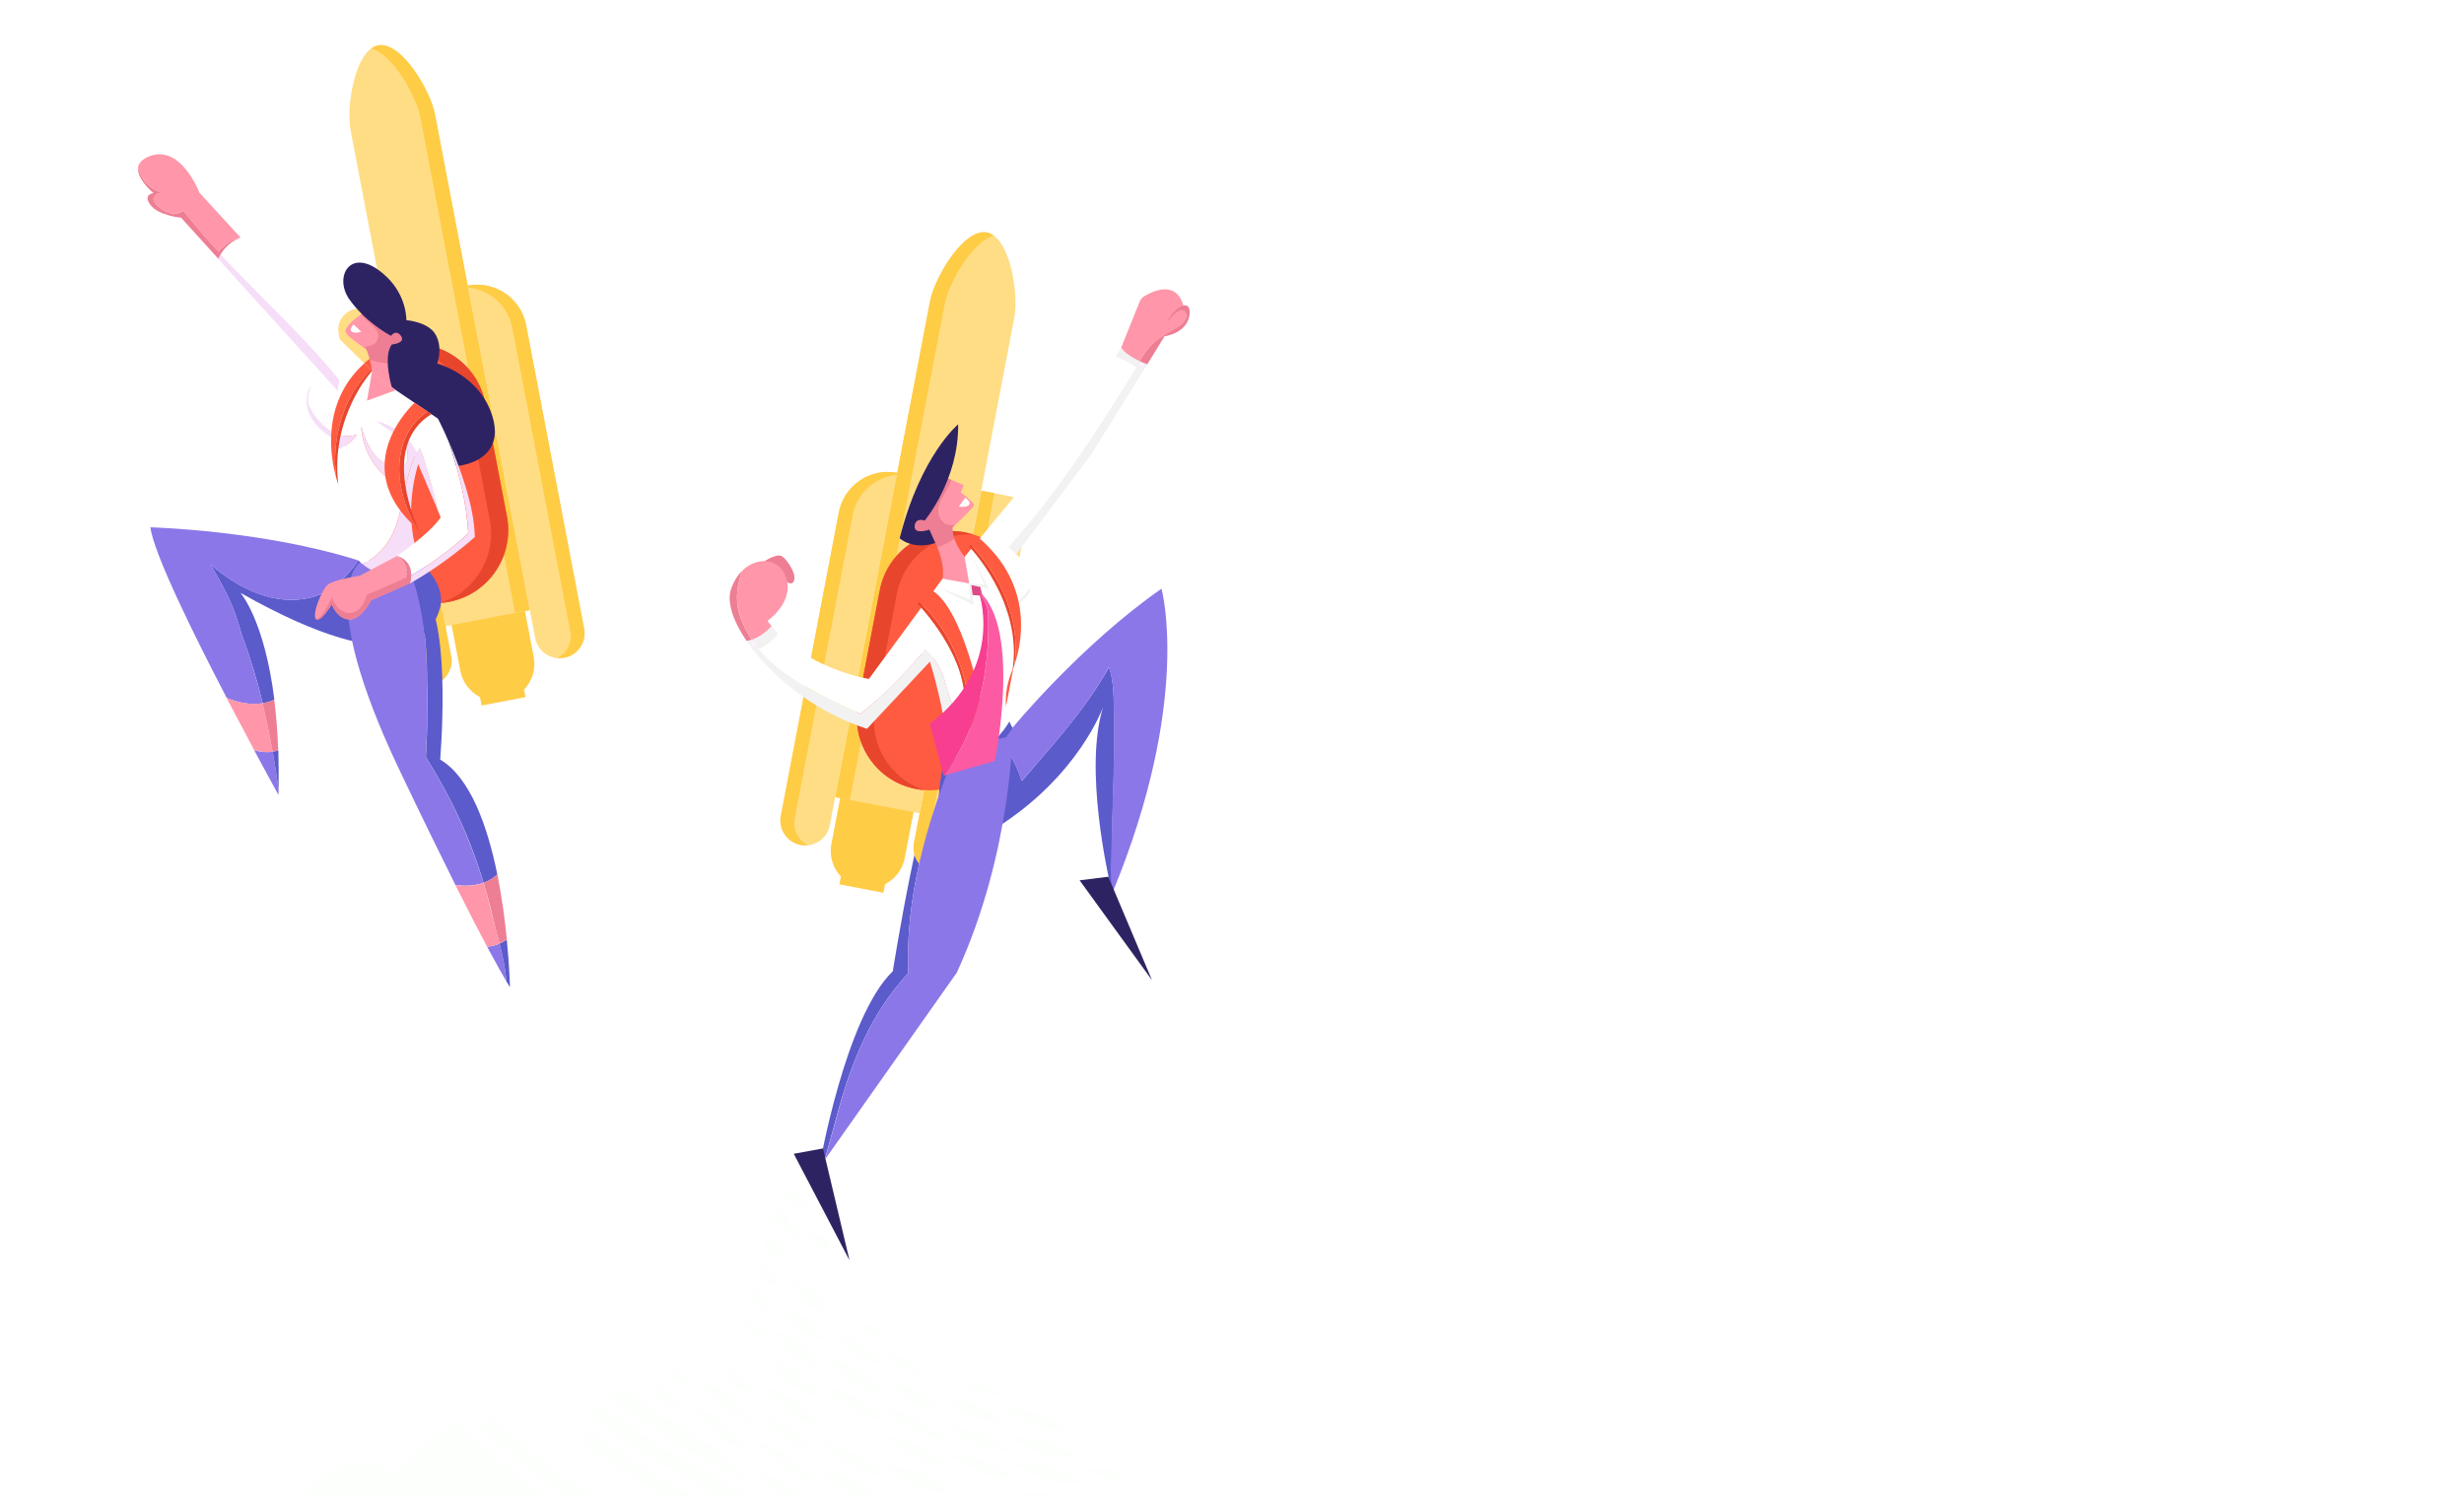 <svg width="971" height="590" viewBox="0 0 971 590" fill="none" xmlns="http://www.w3.org/2000/svg">
<mask id="mask0_205_5170" style="mask-type:alpha" maskUnits="userSpaceOnUse" x="1" y="0" width="970" height="590">
<path d="M69.059 8.872C72.772 3.328 79.005 0 85.677 0H951C962.046 0 971 8.954 971 20V570C971 581.046 962.046 590 951 590H95C83.954 590 75 581.046 75 570V392.65C75 390.891 74.768 389.14 74.31 387.441L2.369 120.781C0.864 115.202 1.845 109.244 5.06 104.443L69.059 8.872Z" fill="#4949B7"/>
</mask>
<g mask="url(#mask0_205_5170)">
<mask id="mask1_205_5170" style="mask-type:alpha" maskUnits="userSpaceOnUse" x="-56" y="-5" width="661" height="595">
<rect x="-56" y="-4.143" width="661" height="594.143" fill="#C4C4C4"/>
</mask>
<g mask="url(#mask1_205_5170)">
<g filter="url(#filter0_b_205_5170)">
<path d="M195.926 281.004L222.126 487.14C222.126 487.14 207.673 479.94 198.849 502.188C198.849 502.188 165.179 475.988 146.179 511.986C146.179 511.986 104.551 498.237 90.368 553.885C90.368 553.885 66.334 546.685 59.134 574.184C59.134 574.184 27.088 550.637 -11.562 600.709H454.137C454.137 600.709 413.971 532.99 360.542 546.09C360.542 546.09 374.076 502.892 339.972 505.49C339.972 505.49 337.266 449.193 282.917 475.718C282.917 475.718 273.119 450.654 250.221 460.073L201.664 279.976L195.926 281.004Z" fill="url(#paint0_radial_205_5170)" fill-opacity="0.3"/>
<path d="M360.065 545.94C360.065 545.94 360.065 545.94 360.542 546.09L360.065 545.94L359.8 546.786L360.662 546.575C387.13 540.085 410.36 553.602 427.038 568.856C435.369 576.475 442.038 584.505 446.626 590.632C448.919 593.695 450.691 596.281 451.889 598.1C452.485 599.005 452.939 599.72 453.244 600.209H-10.54C8.47 575.926 25.773 569.532 38.294 569.169C44.635 568.986 49.781 570.347 53.339 571.752C55.118 572.455 56.499 573.168 57.433 573.704C57.9 573.972 58.254 574.195 58.49 574.35C58.539 574.382 58.582 574.41 58.62 574.436C58.676 574.474 58.721 574.505 58.755 574.529C58.785 574.549 58.806 574.564 58.82 574.574L58.835 574.585L58.838 574.587L58.838 574.587L58.838 574.587L59.431 575.023L59.618 574.311C61.399 567.509 64.211 562.888 67.401 559.769C70.592 556.65 74.186 555.01 77.567 554.209C80.951 553.407 84.121 553.445 86.449 553.687C87.612 553.807 88.561 553.978 89.217 554.118C89.546 554.188 89.8 554.25 89.972 554.295C90.057 554.317 90.122 554.334 90.165 554.346L90.212 554.36L90.223 554.363L90.225 554.364L90.225 554.364L90.724 554.513L90.853 554.008C97.907 526.329 111.747 516.01 123.731 512.548C129.744 510.811 135.323 510.79 139.402 511.205C141.441 511.412 143.102 511.728 144.251 511.991C144.825 512.123 145.271 512.242 145.572 512.327C145.722 512.369 145.836 512.403 145.912 512.426C145.95 512.438 145.978 512.447 145.997 512.453L146.017 512.459L146.021 512.461L146.022 512.461L146.022 512.461L146.424 512.594L146.621 512.22C151.329 503.299 156.921 498.277 162.628 495.725C168.34 493.172 174.221 493.068 179.546 494.079C184.874 495.091 189.626 497.217 193.051 499.095C194.762 500.034 196.139 500.908 197.086 501.547C197.559 501.867 197.925 502.127 198.172 502.307C198.296 502.397 198.389 502.467 198.451 502.514C198.482 502.537 198.506 502.555 198.521 502.566L198.538 502.579L198.542 502.582L198.542 502.583L199.069 502.992L199.314 502.373C203.681 491.362 209.388 487.749 213.899 486.81C216.172 486.337 218.181 486.535 219.623 486.851C220.344 487.009 220.92 487.196 221.314 487.342C221.511 487.416 221.661 487.478 221.761 487.522C221.811 487.544 221.849 487.561 221.872 487.572L221.898 487.585L221.903 487.587L221.904 487.587L221.904 487.587L222.74 488.004L222.622 487.077L196.482 281.412L201.301 280.549L249.738 460.204L249.886 460.752L250.411 460.536C256.047 458.218 260.844 458.032 264.87 459.03C268.902 460.028 272.199 462.223 274.81 464.724C277.421 467.226 279.334 470.023 280.596 472.199C281.225 473.286 281.691 474.216 281.998 474.871C282.152 475.199 282.266 475.458 282.341 475.635C282.379 475.723 282.407 475.79 282.425 475.835L282.445 475.885L282.45 475.897L282.451 475.899L282.451 475.9L282.649 476.405L283.136 476.167C296.664 469.564 306.91 468.15 314.664 469.67C322.406 471.188 327.736 475.645 331.415 480.942C335.099 486.249 337.117 492.389 338.212 497.219C338.76 499.631 339.075 501.709 339.253 503.183C339.343 503.92 339.398 504.505 339.43 504.905C339.447 505.105 339.457 505.259 339.464 505.362C339.466 505.393 339.467 505.42 339.469 505.442L339.471 505.478L339.472 505.506L339.473 505.513L339.473 505.514L339.497 506.028L340.01 505.989C348.429 505.348 353.815 507.534 357.212 511.084C360.627 514.651 362.113 519.675 362.548 524.857C362.983 530.033 362.364 535.304 361.632 539.29C361.267 541.281 360.874 542.947 360.573 544.114C360.423 544.697 360.295 545.155 360.206 545.467C360.161 545.623 360.125 545.742 360.101 545.822C360.089 545.862 360.08 545.892 360.074 545.911L360.067 545.934L360.066 545.939L360.065 545.94Z" stroke="white" stroke-opacity="0.2"/>
</g>
<g filter="url(#filter1_b_205_5170)">
<path d="M335.751 350.672L287.573 542.733C287.573 542.733 271.929 527.685 255.581 548.634C255.581 548.634 229.381 542.787 229.381 569.258C229.381 569.258 186.995 540.514 156.465 579.597C156.465 579.597 122.794 566.93 116.84 600.655H525.159C525.159 600.655 530.41 552.585 487.213 566.01C487.213 566.01 494.196 538.836 461.608 549.933C461.608 549.933 462.799 499.698 401.034 525.79C401.034 525.79 376.079 507.385 360.651 537.482C360.651 537.482 358.919 511.282 323.787 524.761L340.785 351.647L335.751 350.672Z" fill="url(#paint1_radial_205_5170)" fill-opacity="0.3"/>
<path d="M360.152 537.513L360.152 537.515V537.516L360.153 537.516L360.272 539.319L361.096 537.711C364.919 530.254 369.308 525.844 373.713 523.395C378.116 520.947 382.575 520.436 386.577 520.847C390.584 521.259 394.128 522.595 396.675 523.834C397.947 524.453 398.967 525.045 399.667 525.482C400.017 525.7 400.287 525.88 400.468 526.003C400.559 526.065 400.627 526.113 400.672 526.146C400.695 526.162 400.712 526.174 400.723 526.182L400.734 526.19L400.737 526.192L400.737 526.192L400.966 526.361L401.229 526.25C416.624 519.747 428.039 518.025 436.496 519.051C444.935 520.075 450.459 523.839 454.092 528.389C457.736 532.952 459.494 538.331 460.339 542.589C460.76 544.715 460.953 546.553 461.04 547.859C461.083 548.511 461.1 549.03 461.106 549.384C461.109 549.561 461.11 549.697 461.11 549.788C461.109 549.833 461.109 549.867 461.109 549.89L461.108 549.914L461.108 549.92L461.108 549.921L461.091 550.637L461.769 550.406C469.874 547.646 475.441 547.295 479.235 548.248C482.997 549.194 485.063 551.433 486.171 554.008C487.291 556.608 487.439 559.568 487.295 561.907C487.224 563.071 487.081 564.07 486.957 564.777C486.894 565.13 486.837 565.41 486.795 565.6C486.774 565.695 486.757 565.768 486.745 565.816L486.732 565.87L486.729 565.883L486.728 565.885L486.728 565.886L486.505 566.754L487.361 566.488C498.086 563.154 505.72 563.664 511.153 566.212C516.585 568.76 519.907 573.388 521.92 578.482C523.935 583.579 524.624 589.107 524.805 593.375C524.896 595.506 524.86 597.316 524.801 598.593C524.772 599.231 524.737 599.735 524.709 600.078C524.707 600.105 524.705 600.13 524.703 600.155H117.44C118.956 592.143 122.074 586.895 125.876 583.511C129.773 580.042 134.434 578.492 138.942 577.976C143.453 577.46 147.792 577.981 151.011 578.635C152.619 578.962 153.942 579.321 154.862 579.598C155.322 579.736 155.681 579.854 155.924 579.937C156.045 579.978 156.137 580.011 156.199 580.033C156.23 580.044 156.253 580.052 156.268 580.058L156.284 580.064L156.288 580.065L156.289 580.065L156.632 580.195L156.859 579.905C171.99 560.535 190.022 557.987 204.293 560.265C211.44 561.406 217.647 563.76 222.069 565.83C224.279 566.865 226.041 567.828 227.248 568.531C227.852 568.883 228.317 569.169 228.63 569.367C228.787 569.466 228.905 569.543 228.984 569.595C229.024 569.621 229.053 569.64 229.072 569.653L229.094 569.668L229.099 569.671L229.1 569.672C229.1 569.672 229.1 569.672 229.143 569.609L229.1 569.672L229.881 570.201V569.258C229.881 562.724 231.496 558.242 233.87 555.174C236.245 552.105 239.416 550.403 242.616 549.501C245.821 548.597 249.036 548.5 251.46 548.633C252.669 548.699 253.677 548.822 254.38 548.929C254.732 548.982 255.007 549.031 255.193 549.066C255.239 549.074 255.279 549.082 255.314 549.089C255.35 549.096 255.38 549.102 255.404 549.107L255.457 549.118L255.469 549.121L255.472 549.122L255.472 549.122L255.472 549.122L255.78 549.191L255.975 548.941C260.02 543.758 263.997 540.832 267.665 539.337C271.331 537.843 274.719 537.763 277.613 538.319C280.512 538.875 282.92 540.071 284.607 541.132C285.449 541.662 286.108 542.157 286.555 542.517C286.778 542.697 286.948 542.843 287.062 542.944C287.118 542.994 287.16 543.032 287.188 543.058L287.218 543.086L287.225 543.093L287.226 543.094L287.226 543.094L287.227 543.094L287.848 543.692L288.058 542.855L336.12 351.253L340.243 352.051L323.29 524.713L323.211 525.518L323.966 525.228C341.429 518.528 350.406 521.748 355.039 526.419C357.378 528.778 358.659 531.554 359.355 533.75C359.703 534.847 359.902 535.795 360.015 536.466C360.072 536.801 360.106 537.067 360.127 537.248C360.137 537.338 360.143 537.406 360.147 537.452C360.149 537.474 360.151 537.491 360.151 537.502L360.152 537.513Z" stroke="white" stroke-opacity="0.2"/>
</g>
<path d="M357.891 383.53C356.754 353.649 365.09 324.472 376.187 297.081C374.563 298.164 373.102 299.3 371.857 300.491C363.575 308.557 351.828 382.772 351.828 382.772C333.044 400.852 322.867 459.965 322.867 459.965L325.032 456.933C326.602 451.304 328.118 445.728 329.742 439.828C335.48 418.445 343.221 399.391 357.891 383.53Z" fill="#5B5BCB"/>
<path d="M372.397 298.542C372.235 299.246 372.072 299.95 371.856 300.545C371.856 300.545 383.819 306.987 396.378 290.585C395.133 290.91 393.834 291.181 392.48 291.343C387.175 297.027 380.301 300.6 372.397 298.542Z" fill="#5B5BCB"/>
<path d="M324.328 452.603L312.798 454.714L334.776 496.721L324.328 452.603Z" fill="#2E2362"/>
<path d="M331.94 342.527L330.791 348.536L348.124 351.85L349.273 345.842L331.94 342.527Z" fill="#FFCC46"/>
<path d="M339.321 349.806C331.31 348.29 326.113 340.549 327.629 332.592L332.934 304.984L361.84 310.506L356.535 338.113C355.02 346.125 347.279 351.376 339.321 349.806Z" fill="#FFCC46"/>
<path d="M315.504 333.025C310.199 331.997 306.68 326.854 307.708 321.549L330.552 201.971C332.609 191.307 342.894 184.324 353.558 186.381L326.98 325.284C326.005 330.535 320.863 334.054 315.504 333.025Z" fill="#FFDD85"/>
<path d="M313.176 322.577L336.02 202.999C337.698 194.23 344.951 187.951 353.396 187.139L353.558 186.327C342.894 184.27 332.609 191.253 330.552 201.917L307.708 321.495C306.68 326.8 310.199 331.996 315.504 332.971C316.478 333.133 317.398 333.187 318.318 333.079C314.583 331.184 312.364 326.962 313.176 322.577Z" fill="#FFCC46"/>
<path d="M367.958 343.797C362.653 342.769 359.135 337.626 360.163 332.321L386.742 193.418L397.947 195.583C402.44 196.449 405.363 200.726 404.497 205.219L379.488 336.002C378.46 341.307 373.263 344.771 367.958 343.797Z" fill="#FFDD85"/>
<path d="M365.306 333.242L391.885 194.338L386.742 193.364L360.163 332.267C359.135 337.572 362.653 342.769 367.958 343.743C368.824 343.906 369.745 343.96 370.611 343.906C366.713 342.011 364.44 337.68 365.306 333.242Z" fill="#FFCC46"/>
<path d="M362.382 320.52L329.145 314.187L366.496 118.77C368.228 109.567 379.758 89.917 388.907 91.649C398.109 93.382 401.519 115.955 399.733 125.103L362.382 320.52Z" fill="#FFDD85"/>
<path d="M391.667 92.84C390.801 92.191 389.881 91.757 388.907 91.595C379.704 89.863 368.228 109.513 366.496 118.715L329.145 314.133L334.937 315.215L372.288 119.798C373.858 111.624 383.168 95.06 391.667 92.84Z" fill="#FFCC46"/>
<path d="M360.974 310.939C345.384 307.962 335.207 292.913 338.185 277.323L346.738 232.61C349.715 217.02 364.764 206.843 380.354 209.82C395.944 212.797 406.121 227.846 403.143 243.436L394.591 288.149C391.613 303.74 376.564 313.916 360.974 310.939Z" fill="#FF5B41"/>
<path d="M344.897 278.676L353.45 233.963C356.211 219.51 369.311 209.712 383.656 210.686C382.573 210.361 381.436 210.036 380.299 209.82C364.709 206.843 349.661 217.074 346.683 232.61L338.13 277.323C335.153 292.913 345.384 307.962 360.92 310.939C362.057 311.156 363.194 311.318 364.33 311.372C350.743 307.041 342.136 293.075 344.897 278.676Z" fill="#E8462C"/>
<path d="M301.321 221.134C301.321 221.134 306.193 217.94 308.196 219.239C310.253 220.538 314.638 227.088 312.527 229.524C310.415 231.96 302.133 222.054 302.133 222.054L301.321 221.134Z" fill="#ED7E94"/>
<path d="M375.916 205.273C378.352 198.885 368.663 213.988 368.663 213.988C368.663 213.988 368.933 214.583 369.366 215.558C371.748 214.908 374.022 213.771 376.079 212.256C375.321 209.982 375.05 207.546 375.916 205.273Z" fill="#ED7E94"/>
<path d="M374.996 189.141C373.48 194.392 368.121 198.669 370.394 203.92C371.64 206.518 373.859 207.222 376.295 207.005C380.084 203.432 383.873 199.697 383.819 199.048C383.657 197.803 378.623 194.067 378.623 194.067L379.759 191.144L374.996 189.141Z" fill="#FF96A9"/>
<path d="M370.394 203.92C368.121 198.615 373.48 194.392 374.996 189.141L370.99 187.409C362.87 191.253 358.052 209.279 358.052 209.279L368.662 213.988C368.662 213.988 372.506 210.578 376.295 207.005C373.805 207.222 371.639 206.464 370.394 203.92Z" fill="#ED7E94"/>
<path d="M364.386 205.164C364.386 205.164 377.811 189.304 377.594 167.218C377.594 167.218 362.816 179.398 354.534 212.148C354.534 212.148 359.568 216.911 368.608 213.988L366.226 208.737C366.226 208.737 360.163 210.902 360.434 207.33C360.759 203.757 364.386 205.164 364.386 205.164Z" fill="#2E2362"/>
<path d="M292.499 224.923C290.604 226.763 289.034 229.308 288.006 232.447C286.436 237.373 288.872 244.79 294.231 252.639C294.934 252.53 295.584 252.314 296.234 252.097C294.068 248.849 292.336 245.277 291.145 241.271C289.792 235.966 290.441 230.282 292.499 224.923Z" fill="#ED7E94"/>
<path d="M304.083 246.792C303.541 246.088 302.946 245.439 302.459 244.681C302.459 244.681 313.177 237.265 309.712 227.413C307.114 219.997 298.344 219.131 292.498 224.923C290.495 230.228 289.792 235.966 291.199 241.325C292.39 245.331 294.122 248.903 296.287 252.151C299.265 251.177 301.917 249.174 304.083 246.792Z" fill="#FF96A9"/>
<path d="M364.657 255.995C356.916 264.981 348.634 273.967 339.052 281.383C325.141 274.725 308.955 267.796 298.995 255.778C298.345 256.049 297.695 256.266 297.046 256.428C306.573 268.554 322.542 281.058 341.651 287.229L366.498 260.704L367.743 259.135C366.768 258.052 365.794 256.969 364.657 255.995Z" fill="#F2F2F2"/>
<path d="M397.462 222.216L400.493 218.427L429.941 179.235L450.187 146.702C449.429 145.998 448.617 145.348 447.751 144.753C431.619 171.007 414.676 196.936 393.781 219.834C395.134 220.484 396.325 221.296 397.462 222.216Z" fill="#F2F2F2"/>
<path d="M419.33 171.982L380.138 219.455L371.423 228.063L342.408 267.579C342.408 267.579 320.972 264.223 306.735 249.661C304.732 252.314 302.026 254.533 298.994 255.778C308.954 267.741 325.14 274.724 339.052 281.383C348.688 273.967 356.916 265.035 364.657 255.995C365.793 256.969 366.768 258.052 367.688 259.189L397.515 222.216C396.378 221.35 395.187 220.484 393.834 219.834C414.729 196.882 431.672 171.007 447.804 144.753C445.314 142.967 442.499 141.559 439.576 140.585L419.33 171.982Z" fill="white"/>
<path d="M441.849 136.958L439.521 140.585C443.473 141.884 447.154 143.941 450.186 146.702L452.134 143.562C449.428 140.368 445.909 137.987 441.849 136.958Z" fill="#F2F2F2"/>
<path d="M306.681 249.661C305.761 248.741 304.895 247.767 304.083 246.792C301.43 249.715 298.128 251.989 294.23 252.693C295.097 253.938 296.017 255.183 296.991 256.428C300.78 255.453 304.245 252.909 306.681 249.661Z" fill="#F2F2F2"/>
<path d="M437.031 262.924C427.72 279.651 414.945 293.454 402.657 307.799C400.546 301.249 397.136 295.349 393.13 289.827L371.964 300.546C371.964 300.546 360.109 346.775 392.643 326.258C425.176 305.742 434.703 278.622 434.703 278.622C427.125 302.765 436.49 344.393 438.114 351.322C437.572 326.15 439.738 302.819 438.98 277.323C438.763 272.397 438.655 267.471 437.031 262.924Z" fill="#5B5BCB"/>
<path d="M399.031 286.796L393.077 289.827C397.137 295.295 400.493 301.249 402.604 307.799C414.946 293.508 427.721 279.705 436.978 262.924C438.602 267.471 438.764 272.397 438.873 277.269C439.63 302.711 437.465 326.096 438.006 351.267C438.169 351.917 438.223 352.242 438.223 352.242C469.944 275.699 457.711 232.014 457.711 232.014C425.773 254.262 399.031 286.796 399.031 286.796Z" fill="#8B77E8"/>
<path d="M376.187 297.081C365.09 324.472 356.753 353.649 357.89 383.53C343.274 399.391 335.479 418.445 329.795 439.882C328.171 445.782 326.656 451.358 325.086 456.988L377.053 383.314C399.193 335.19 399.085 286.796 399.085 286.796C399.085 286.796 385.335 290.91 376.187 297.081Z" fill="#8B77E8"/>
<path d="M392.535 291.289C391.831 291.343 391.074 291.397 390.316 291.451C377.54 291.505 375.105 277.593 372.181 267.795C370.774 263.519 368.392 259.188 364.711 255.995C364.224 256.536 363.791 257.077 363.304 257.618L366.443 260.758C366.443 260.758 374.726 286.85 372.452 298.542C380.301 300.599 387.176 297.027 392.535 291.289Z" fill="#F2F2F2"/>
<path d="M396.433 290.585C397.299 289.448 398.165 288.203 399.031 286.85C399.031 286.85 398.435 285.984 397.786 284.306C396.216 286.796 394.484 289.232 392.481 291.343C393.834 291.127 395.133 290.91 396.433 290.585Z" fill="#5B5BCB"/>
<path d="M400.492 218.427C395.295 213.772 395.295 213.772 395.295 213.772L362.112 256.482L363.249 257.565C363.736 257.023 364.169 256.482 364.657 255.941C368.338 259.135 370.719 263.519 372.127 267.742C375.104 277.539 377.54 291.451 390.261 291.397C391.019 291.397 391.723 291.343 392.48 291.235C394.483 289.124 396.216 286.742 397.785 284.198C396.324 280.354 394.7 272.235 400.221 261.3C408.071 245.764 414.242 230.823 400.492 218.427Z" fill="white"/>
<path d="M362.166 237.156L361.571 237.914C361.571 237.914 382.303 259.134 379.867 279.217C378.731 288.528 380.246 289.178 382.141 287.229C383.007 268.77 375.537 249.282 362.166 237.156Z" fill="#E8462C"/>
<path d="M366.064 232.014L362.112 237.157C375.537 249.228 383.007 268.716 382.141 287.229C384.361 284.955 387.121 279.217 387.121 279.217C387.121 279.217 379.759 238.077 366.064 232.014Z" fill="#FF5B41"/>
<path d="M371.423 228.062L381.925 229.957L380.139 219.455C380.139 219.455 377.432 216.207 376.079 212.256C374.022 213.717 371.748 214.854 369.366 215.558C370.395 218.156 372.289 223.678 371.423 228.062Z" fill="#FF96A9"/>
<path d="M370.125 231.581L383.766 238.564L382.791 230.607L389.666 232.014L382.521 218.102L387.988 230.39L381.871 229.957L382.304 236.291L370.125 231.581Z" fill="#F2F2F2"/>
<path d="M382.791 230.607L383.278 234.504L387.122 234.775L386.31 231.311L382.791 230.607Z" fill="#DB4A87"/>
<path d="M371.856 305.688L392.047 299.896C392.047 299.896 402.82 247.334 385.66 232.989C387.554 235.912 389.395 238.672 389.449 242.299C390.044 265.143 385.389 287.824 371.856 305.688Z" fill="#FC5BA3"/>
<path d="M366.39 285.28L371.857 305.688C385.39 287.77 390.045 265.143 389.396 242.299C389.342 238.618 387.501 235.857 385.607 232.988C385.607 232.988 385.607 232.988 385.552 232.934C385.607 232.934 396.541 262.436 366.39 285.28Z" fill="#F73E91"/>
<path d="M402.333 237.319C399.734 239.593 397.028 240.946 396.811 241.054C396.54 241.162 396.27 241.054 396.107 240.838C395.999 240.567 396.107 240.296 396.324 240.134C396.378 240.08 402.441 237.048 404.985 232.664C405.148 232.393 405.472 232.339 405.689 232.447C405.959 232.609 406.014 232.934 405.905 233.151C404.985 234.721 403.686 236.128 402.333 237.319Z" fill="#F2F2F2"/>
<path d="M297.861 254.756C298.178 254.482 298.101 253.875 297.691 253.401C297.28 252.926 296.69 252.763 296.374 253.037C296.057 253.31 296.134 253.917 296.544 254.392C296.955 254.867 297.545 255.03 297.861 254.756Z" fill="#FEF2FE"/>
<path d="M450.531 144.412C450.871 144.118 450.908 143.606 450.614 143.267C450.321 142.927 449.808 142.89 449.469 143.184C449.13 143.477 449.093 143.99 449.386 144.329C449.68 144.668 450.192 144.705 450.531 144.412Z" fill="#FEF2FE"/>
<path d="M448.995 142.263C450.781 143.075 452.134 143.562 452.134 143.562L458.955 132.465C458.955 132.465 462.203 131.274 464.476 128.567C462.149 130.245 459.117 131.815 457.223 133.06C453.758 135.063 451.322 138.69 448.995 142.263Z" fill="#ED7E94"/>
<path d="M466.642 122.451C464.639 120.881 460.904 125.59 459.064 128.134C460.958 125.59 464.639 120.881 466.642 122.451C466.588 121.314 466.317 120.015 465.722 118.661C462.366 110.92 454.192 114.764 450.998 116.713C450.132 117.2 449.482 118.012 449.103 118.878L441.85 136.958C443.203 139.232 446.505 141.072 448.995 142.263C451.323 138.69 453.759 135.063 457.223 133.115C459.118 131.87 462.203 130.354 464.477 128.622C465.776 127.052 466.805 125.049 466.642 122.451Z" fill="#FF96A9"/>
<path d="M466.805 122.613C465.072 120.881 461.879 124.399 459.876 127.052C459.226 128.622 458.793 130.3 458.901 132.032C463.178 129.542 469.728 126.24 466.805 122.613Z" fill="#FF96A9"/>
<path d="M459.876 127.106C461.933 124.453 465.072 120.881 466.805 122.667C469.674 126.24 463.178 129.596 458.901 132.086C458.901 132.248 458.901 132.357 458.955 132.519C458.955 132.519 468.212 131.382 468.808 123.533C469.241 117.308 462.474 121.097 459.876 127.106Z" fill="#ED7E94"/>
<path d="M382.574 214.638L381.871 215.396C381.871 215.396 403.09 237.048 399.031 263.952C399.031 263.952 399.301 263.357 399.68 262.22C402.549 244.789 394.321 227.088 382.574 214.638Z" fill="#E8462C"/>
<path d="M385.389 211.66L382.574 214.638C394.321 227.088 402.495 244.789 399.68 262.22C402.062 255.616 408.612 231.202 385.389 211.66Z" fill="#FF5B41"/>
<path d="M377.865 199.643L380.355 196.179C380.355 196.179 382.845 197.694 381.871 198.939C380.897 200.184 377.865 199.643 377.865 199.643Z" fill="white"/>
<path d="M436.76 345.529L425.447 346.937L453.975 386.291L436.76 345.529Z" fill="#2E2362"/>
<path d="M199.553 386.778C198.199 384.505 195.818 380.282 191.974 373.137C193.652 372.974 195.33 372.541 196.846 371.892C198.091 376.71 199.174 381.527 199.553 386.778Z" fill="#8B77E8"/>
<path d="M200.96 389.052C200.96 389.052 200.527 388.402 199.553 386.778C199.174 381.527 198.091 376.71 196.846 371.892C197.875 371.459 198.849 370.917 199.715 370.268C200.798 381.257 200.96 389.052 200.96 389.052Z" fill="#5B5BCB"/>
<path d="M205.961 268.727L188.628 272.041L189.777 278.049L207.11 274.735L205.961 268.727Z" fill="#FFCC46"/>
<path d="M198.633 276.078C206.644 274.562 211.841 266.821 210.325 258.864L205.02 231.256L176.114 236.778L181.419 264.385C182.934 272.343 190.621 277.593 198.633 276.078Z" fill="#FFCC46"/>
<path d="M222.397 259.243C227.702 258.214 231.22 253.072 230.192 247.767L207.348 128.188C205.291 117.524 195.006 110.541 184.342 112.598L210.921 251.502C211.949 256.807 217.092 260.271 222.397 259.243Z" fill="#FFDD85"/>
<path d="M224.724 248.795L201.881 129.217C200.203 120.448 192.949 114.168 184.504 113.356L184.342 112.544C195.006 110.487 205.291 117.47 207.348 128.134L230.192 247.712C231.22 253.017 227.702 258.214 222.397 259.189C221.422 259.351 220.502 259.405 219.582 259.297C223.371 257.456 225.591 253.18 224.724 248.795Z" fill="#FFCC46"/>
<path d="M169.996 270.015C175.301 268.986 178.82 263.844 177.791 258.539L151.213 119.636L140.007 121.801C135.514 122.667 132.591 126.943 133.457 131.436L158.466 262.22C159.495 267.579 164.637 271.044 169.996 270.015Z" fill="#FFDD85"/>
<path d="M172.649 259.513L146.07 120.61L151.212 119.636L177.791 258.539C178.82 263.844 175.301 269.041 169.996 270.015C169.13 270.177 168.21 270.231 167.344 270.177C171.187 268.283 173.515 263.952 172.649 259.513Z" fill="#FFCC46"/>
<path d="M175.518 246.792L208.755 240.459L171.404 45.041C169.672 35.839 158.142 16.189 148.993 17.921C139.791 19.653 136.381 42.227 138.167 51.375L175.518 246.792Z" fill="#FFDD85"/>
<path d="M146.232 19.112C147.098 18.462 148.018 18.029 148.993 17.867C158.195 16.135 169.671 35.785 171.403 44.987L208.755 240.404L202.963 241.487L165.611 46.07C164.096 37.896 154.785 21.331 146.232 19.112Z" fill="#FFCC46"/>
<path d="M176.979 237.211C192.569 234.234 202.746 219.185 199.768 203.595L191.215 158.881C188.238 143.291 173.189 133.115 157.599 136.092C142.009 139.069 131.832 154.118 134.81 169.708L143.363 214.421C146.34 229.957 161.389 240.188 176.979 237.211Z" fill="#FF5B41"/>
<path d="M193.003 204.894L184.45 160.18C181.689 145.727 168.589 135.929 154.244 136.904C155.327 136.579 156.464 136.254 157.6 136.037C173.19 133.06 188.239 143.291 191.216 158.827L199.769 203.54C202.747 219.13 192.516 234.179 176.98 237.156C175.843 237.373 174.706 237.535 173.569 237.59C187.211 233.313 195.764 219.347 193.003 204.894Z" fill="#E8462C"/>
<path d="M155.597 140.098L155.705 143.291C152.349 143.291 148.885 142.804 145.745 141.722C144.5 137.337 142.551 133.331 142.551 133.331L155.597 140.098Z" fill="#ED7E94"/>
<path d="M136.218 156.662L133.078 154.064L85.875 101.934C86.2 101.339 86.579 100.743 86.903 100.148C103.143 117.579 121.061 133.331 136.164 152.71C136.922 153.685 136.651 155.146 136.218 156.662Z" fill="#F6DEF8"/>
<path d="M156.031 153.739C156.031 153.739 143.906 155.796 146.179 150.654C147.153 148.488 146.612 144.97 145.692 141.668C148.886 142.804 152.296 143.292 155.652 143.237L156.031 153.739Z" fill="#FF96A9"/>
<path d="M148.939 131.869C148.776 129.488 144.662 126.998 142.064 123.966C143.85 122.613 145.312 121.693 145.312 121.693C179.523 138.203 156.084 144.699 156.084 144.699C156.084 144.699 148.722 140.585 142.984 136.687C146.34 136.633 149.047 135.334 148.939 131.869Z" fill="#ED7E94"/>
<path d="M136.163 130.57C136.109 128.784 139.411 125.915 142.064 123.966C144.716 126.998 148.83 129.434 148.938 131.869C149.047 135.388 146.34 136.687 142.984 136.687C139.249 134.143 136.163 131.761 136.163 130.57Z" fill="#FF96A9"/>
<path d="M154.082 132.357C154.082 132.357 144.392 127.377 137.734 118.066C131.075 108.755 138.654 95.926 152.458 109.188C160.415 116.821 160.144 126.186 160.144 126.186C160.144 126.186 168.968 126.781 171.783 132.086C174.598 137.391 172.27 143.292 172.27 143.292C172.27 143.292 189.538 147.73 194.248 164.782C198.957 181.834 180.985 185.082 172.811 183.62C164.637 182.159 154.515 153.035 154.515 153.035C154.515 153.035 150.725 140.639 154.406 135.767C154.406 135.767 160.036 135.28 158.033 132.411C155.976 129.542 154.082 132.357 154.082 132.357Z" fill="#2E2362"/>
<path d="M140.766 171.224C139.683 172.902 138.222 174.255 136.598 175.338L136.814 171.765C138.059 171.874 139.413 171.711 140.766 171.224Z" fill="#FF5B41"/>
<path d="M93.833 245.385C91.288 236.724 87.174 229.633 82.844 222.325C93.833 231.852 108.124 239.16 122.902 235.371C130.697 233.314 136.597 227.576 141.198 220.863C144.013 221.783 146.828 222.704 149.589 223.732L165.828 221.892C165.828 221.892 176.114 230.228 173.353 239.809C170.592 249.337 159.278 270.069 94.753 233.638C94.753 233.638 104.172 244.14 108.124 275.753C106.662 276.457 105.092 276.89 103.522 277.161C101.411 268.337 98.759 259.514 95.457 250.582C94.753 248.904 94.536 247.117 93.833 245.385Z" fill="#5B5BCB"/>
<path d="M141.198 220.863C136.597 227.575 130.697 233.313 122.902 235.37C108.124 239.16 93.833 231.906 82.844 222.325C87.229 229.632 91.343 236.724 93.833 245.385C94.537 247.117 94.753 248.849 95.457 250.582C98.759 259.513 101.357 268.337 103.522 277.161C98.921 277.918 93.887 276.998 89.34 275.049C75.915 249.282 60.65 218.156 59.242 207.817C59.188 207.817 103.685 208.954 141.198 220.863Z" fill="#8B77E8"/>
<path d="M142.01 221.513C142.01 221.513 153.378 220.538 163.068 229.145C166.803 240.892 168.102 253.397 168.264 266.334C168.427 275.97 168.535 284.793 167.994 294.321C167.994 295.89 167.615 298.001 167.886 298.597C177.684 314.133 185.154 330.21 190.513 347.911C187.103 349.102 183.205 349.319 179.47 348.777C173.678 337.139 166.424 322.361 157.492 303.631C123.497 232.285 142.01 221.513 142.01 221.513Z" fill="#8B77E8"/>
<path d="M155.002 209.874C159.82 198.886 159.008 186.381 165.504 176.258C165.774 177.016 165.991 177.774 166.262 178.532C163.663 185.407 158.412 203.487 165.774 221.946C165.774 221.946 153.811 231.744 142.822 222.271C148.29 219.835 152.566 215.179 155.002 209.874Z" fill="#F6DEF8"/>
<path d="M132.537 157.42L133.078 154.064L134.323 146.16L167.452 175.608C167.452 175.608 166.965 176.637 166.262 178.532C165.991 177.774 165.774 177.016 165.504 176.258C165.071 176.907 164.692 177.611 164.313 178.315C161.065 172.036 155.327 167.813 148.344 165.973C153.161 170.033 161.227 173.01 160.686 180.534C160.469 185.515 153.973 184.161 150.78 182.104C146.07 178.91 143.959 173.335 142.335 168.138C142.876 178.261 149.535 189.196 159.766 191.902C158.466 197.911 157.492 204.082 154.948 209.874C152.512 215.179 148.235 219.834 142.768 222.27C142.497 222.054 142.227 221.783 141.956 221.567C132.754 212.797 132.808 186.272 133.078 177.124C136.11 175.987 138.871 173.984 140.657 171.278C132.699 173.93 125.229 167.055 121.819 160.072C120.79 157.691 121.548 154.876 122.523 152.277C125.879 149.733 132.537 157.42 132.537 157.42Z" fill="white"/>
<path d="M121.873 160.073C125.283 167.056 132.754 173.931 140.711 171.278C138.925 173.985 136.164 175.988 133.133 177.124C133.187 175.122 133.295 173.931 133.295 173.931C133.295 173.931 119.708 167.814 120.899 156.554C121.115 154.281 121.765 152.927 122.631 152.278C121.657 154.876 120.845 157.691 121.873 160.073Z" fill="#F6DEF8"/>
<path d="M100.166 295.62C96.972 289.665 93.237 282.574 89.285 275.05C93.886 276.998 98.867 277.865 103.468 277.161C104.983 283.548 106.283 289.882 107.419 296.27C105.038 296.648 102.548 296.324 100.166 295.62Z" fill="#FF96A9"/>
<path d="M109.639 295.728C108.936 295.998 108.178 296.161 107.42 296.269C106.283 289.881 104.984 283.548 103.468 277.16C105.038 276.89 106.608 276.457 108.07 275.753C108.827 281.653 109.369 288.312 109.639 295.728Z" fill="#ED7E94"/>
<path d="M109.747 313.321C109.747 313.321 105.849 306.229 100.166 295.674C102.547 296.377 105.037 296.648 107.473 296.269C108.339 301.249 109.097 306.229 109.801 311.21C109.747 311.913 109.747 312.563 109.747 313.321Z" fill="#8B77E8"/>
<path d="M109.801 311.21C109.097 306.23 108.339 301.249 107.473 296.269C108.231 296.161 108.935 295.999 109.693 295.728C109.801 300.546 109.855 305.688 109.801 311.21Z" fill="#5B5BCB"/>
<path d="M168.048 294.321C168.535 284.793 168.481 276.024 168.319 266.334C168.156 253.397 166.857 240.838 163.122 229.145C164.692 230.553 166.208 232.177 167.615 234.071C177.9 247.983 173.461 299.355 173.461 299.355C185.37 306.392 192.137 325.717 195.98 344.609C194.465 346.071 192.57 347.154 190.567 347.912C185.262 330.21 177.738 314.133 167.94 298.597C167.669 298.002 168.048 295.945 168.048 294.321Z" fill="#5B5BCB"/>
<path d="M196.846 371.892C195.33 372.541 193.652 372.92 191.974 373.137C188.834 367.236 184.72 359.333 179.469 348.832C183.204 349.373 187.102 349.156 190.512 347.965C191.757 352.025 192.84 356.193 193.868 360.47C194.843 364.367 195.925 368.103 196.846 371.892Z" fill="#FF96A9"/>
<path d="M199.715 370.214C198.849 370.863 197.875 371.405 196.846 371.838C195.872 368.103 194.843 364.313 193.923 360.362C192.949 356.085 191.812 351.971 190.567 347.857C192.624 347.153 194.464 346.071 195.98 344.555C197.821 353.758 199.012 362.743 199.715 370.214Z" fill="#ED7E94"/>
<path d="M172.486 200.997L163.5 179.885C164.096 178.64 164.746 177.449 165.503 176.258C168.264 184.378 170.646 192.552 172.486 200.997Z" fill="#F6DEF8"/>
<path d="M94.807 93.706L110.451 110.812L150.617 150.112L172.595 164.998C172.595 164.998 174.435 168.517 176.763 173.93C180.769 185.677 183.8 197.748 184.504 210.145C177.412 216.857 169.455 222.487 161.064 227.359C160.307 224.327 158.629 221.567 156.463 219.131C163.067 214.475 170.429 208.683 173.677 203.919L172.486 201.05C170.592 192.606 168.264 184.432 165.503 176.258C164.745 177.449 164.096 178.64 163.5 179.885L163.067 178.91L136.164 156.716C136.597 155.2 136.867 153.739 136.164 152.764C121.007 133.385 103.143 117.687 86.903 100.202C88.906 97.225 91.45 94.789 94.807 93.706Z" fill="white"/>
<path d="M176.817 173.93C181.039 183.674 186.993 199.535 187.102 211.661C187.102 211.661 175.571 222.108 161.497 229.957C161.443 229.091 161.335 228.225 161.118 227.359C169.509 222.487 177.466 216.857 184.557 210.145C183.854 197.749 180.822 185.677 176.817 173.93Z" fill="#F6DEF8"/>
<path d="M64.114 76.005C61.84 75.843 59.404 78.008 61.082 80.011C63.789 83.259 68.607 85.749 72.288 82.988C76.943 88.997 81.869 94.627 87.012 100.148C86.633 100.744 86.308 101.285 85.983 101.935L71.368 85.803C71.368 85.803 62.436 84.991 59.296 80.769C56.156 76.547 60.487 76.114 60.487 76.114C60.487 76.114 53.883 70.646 54.424 66.099C55.723 70.7 58.647 74.544 64.114 76.005Z" fill="#ED7E94"/>
<path d="M94.807 93.706C91.451 94.843 88.852 97.225 86.958 100.202C86.633 99.877 86.308 99.498 85.983 99.174C88.474 96.467 91.288 94.248 94.807 93.706Z" fill="#ED7E94"/>
<path d="M59.459 61.389C71.53 57.329 78.567 75.897 78.567 75.897L94.807 93.652C91.288 94.248 88.473 96.467 85.983 99.119C81.22 93.923 76.564 88.618 72.234 82.988C68.553 85.749 63.735 83.259 61.028 80.011C59.404 77.954 61.84 75.843 64.06 76.005C58.647 74.489 55.723 70.7 54.37 66.099C54.641 64.258 56.048 62.58 59.459 61.389Z" fill="#FF96A9"/>
<path d="M156.031 153.739L144.609 157.907L146.666 146.16L150.672 150.058L156.031 153.739Z" fill="#FF96A9"/>
<path d="M142.334 168.084C143.958 173.281 146.07 178.857 150.779 182.05C153.973 184.107 160.469 185.461 160.685 180.481C161.227 172.956 153.161 170.033 148.343 165.919C155.326 167.759 161.064 171.982 164.312 178.261C162.039 182.538 160.794 187.139 159.819 191.848C149.534 189.142 142.876 178.261 142.334 168.084Z" fill="#F6DEF8"/>
<path d="M156.356 219.185L141.686 226.926C141.686 226.926 131.563 228.388 129.127 230.445C126.745 232.502 122.794 242.354 124.526 243.978C126.258 245.602 130.751 238.185 130.751 238.185C130.751 238.185 132.592 243.599 137.355 244.14C142.173 244.681 146.287 236.561 146.287 236.561L160.361 230.39C160.849 225.952 160.253 221.134 156.356 219.185Z" fill="#FF96A9"/>
<path d="M156.518 219.077L156.356 219.131C160.253 221.08 160.849 225.897 160.416 230.39L161.499 229.903C161.499 229.957 164.476 221.675 156.518 219.077Z" fill="#ED7E94"/>
<path d="M161.498 229.957C161.498 229.957 161.985 228.604 162.039 226.818L144.608 234.396C144.608 234.396 142.876 241.542 137.842 241.596C132.808 241.65 130.751 235.479 130.751 235.479C130.751 235.479 127.449 243.545 124.525 243.978C126.258 245.602 130.751 238.186 130.751 238.186C130.751 238.186 132.591 243.599 137.355 244.14C142.173 244.681 146.287 236.562 146.287 236.562L161.498 229.957Z" fill="#ED7E94"/>
<path d="M170.051 163.212L168.427 162.13C153.27 172.523 155.272 194.338 164.691 208.575C164.854 208.683 164.962 208.846 165.125 208.954C165.125 208.954 148.939 175.933 170.051 163.212Z" fill="#E8462C"/>
<path d="M168.427 162.13L163.392 158.719C163.392 158.719 135.893 183.62 164.691 208.575C155.327 194.338 153.269 172.523 168.427 162.13Z" fill="#FF5B41"/>
<path d="M132.537 188.492C130.426 173.443 135.135 156.283 146.178 145.727L143.58 143.183C125.987 159.044 130.48 181.346 132.537 188.492Z" fill="#FF5B41"/>
<path d="M132.537 188.492C132.97 189.954 133.295 190.766 133.295 190.766C130.155 163.916 146.665 146.161 146.665 146.161L146.178 145.673C135.135 156.283 130.426 173.443 132.537 188.492Z" fill="#E8462C"/>
<path d="M139.358 127.864L142.335 130.733C142.335 130.733 140.062 131.599 138.654 130.733C137.247 129.813 139.358 127.864 139.358 127.864Z" fill="white"/>
</g>
</g>
<defs>
<filter id="filter0_b_205_5170" x="-41.562" y="249.976" width="525.7" height="380.733" filterUnits="userSpaceOnUse" color-interpolation-filters="sRGB">
<feFlood flood-opacity="0" result="BackgroundImageFix"/>
<feGaussianBlur in="BackgroundImage" stdDeviation="15"/>
<feComposite in2="SourceAlpha" operator="in" result="effect1_backgroundBlur_205_5170"/>
<feBlend mode="normal" in="SourceGraphic" in2="effect1_backgroundBlur_205_5170" result="shape"/>
</filter>
<filter id="filter1_b_205_5170" x="86.84" y="320.672" width="468.52" height="309.983" filterUnits="userSpaceOnUse" color-interpolation-filters="sRGB">
<feFlood flood-opacity="0" result="BackgroundImageFix"/>
<feGaussianBlur in="BackgroundImage" stdDeviation="15"/>
<feComposite in2="SourceAlpha" operator="in" result="effect1_backgroundBlur_205_5170"/>
<feBlend mode="normal" in="SourceGraphic" in2="effect1_backgroundBlur_205_5170" result="shape"/>
</filter>
<radialGradient id="paint0_radial_205_5170" cx="0" cy="0" r="1" gradientUnits="userSpaceOnUse" gradientTransform="translate(424.358 297.284) rotate(137.342) scale(361.026 375.172)">
<stop stop-color="white" stop-opacity="0.701"/>
<stop offset="1" stop-color="#F8FFF8" stop-opacity="0.247"/>
</radialGradient>
<radialGradient id="paint1_radial_205_5170" cx="0" cy="0" r="1" gradientUnits="userSpaceOnUse" gradientTransform="translate(499.237 364.162) rotate(140.694) scale(301 307.664)">
<stop stop-color="white" stop-opacity="0.701"/>
<stop offset="1" stop-color="#F8FFF8" stop-opacity="0.247"/>
</radialGradient>
</defs>
</svg>

